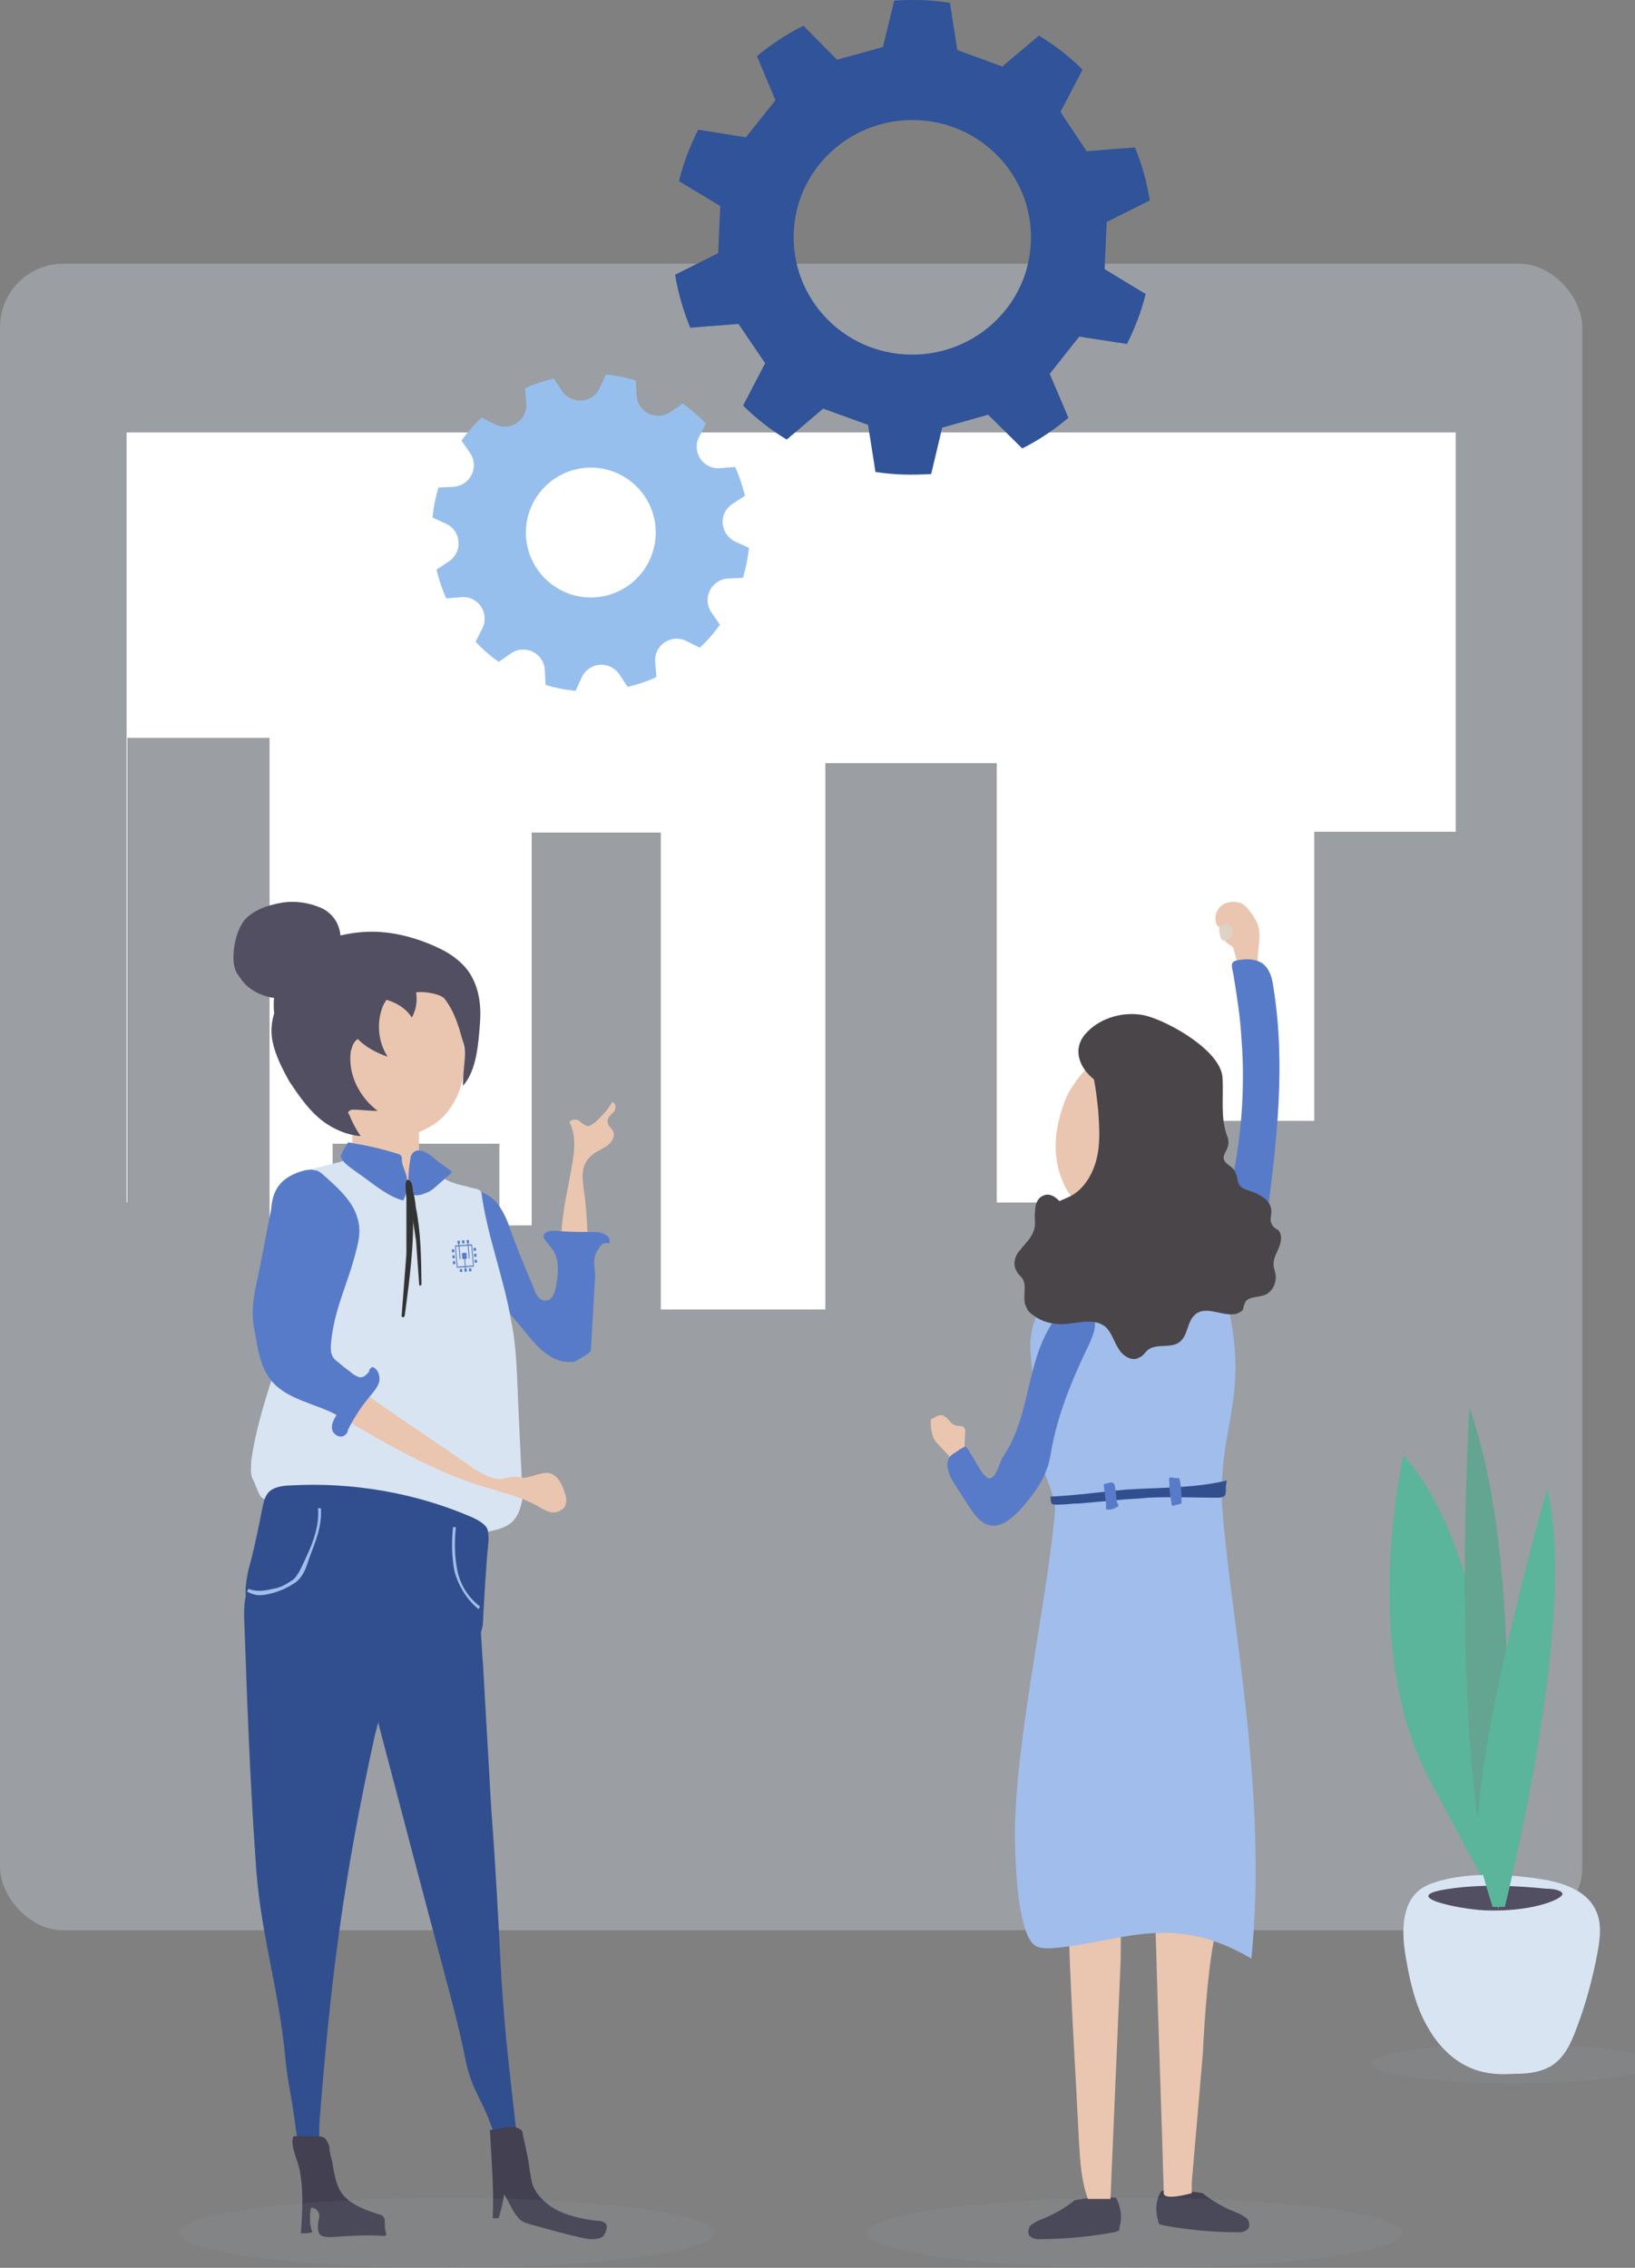 <svg width="310" height="430" viewBox="0 0 310 430" fill="none" xmlns="http://www.w3.org/2000/svg">
<rect x="0" y="0" width="310" height="430" fill="#808080" stroke="none"/>
<rect y="50" width="300" height="316" rx="12" fill="#D8E4F2" fill-opacity="0.3"/>
<path fill-rule="evenodd" clip-rule="evenodd" d="M24 82H276V157.711H249.182V212.521H215.951V228.004H188.988V144.705H156.486V248.286H125.296V157.866H100.81V232.339H94.688V216.856H63.061V247.822H51.109V139.906H24.146V228.004H24V82ZM24 299.999V300H276V299.999H24Z" fill="white"/>
<path d="M220.229 415.412C222.753 415.194 225.487 415.412 228.011 415.848C229.904 417.373 232.218 418.681 234.531 419.553C235.162 419.771 235.793 420.207 236.424 420.643C236.845 421.079 237.055 422.169 236.634 422.605C236.214 423.041 235.583 423.259 234.952 423.259C230.114 423.259 225.277 422.823 220.65 421.951C220.439 421.951 220.019 421.733 219.808 421.733C219.598 421.515 219.598 421.297 219.598 421.079C218.967 419.117 219.177 416.937 220.229 415.412Z" fill="#424051"/>
<path d="M211.605 416.72C209.081 416.502 206.347 416.72 203.823 417.156C201.93 418.682 199.617 419.989 197.303 420.861C196.672 421.079 196.041 421.515 195.41 421.951C194.99 422.387 194.779 423.477 195.2 423.913C195.621 424.349 196.252 424.567 196.883 424.567C201.72 424.567 206.347 424.131 211.185 423.259C211.395 423.259 211.816 423.041 212.026 423.041C212.236 422.823 212.236 422.605 212.236 422.387C212.867 420.425 212.447 418.246 211.605 416.72Z" fill="#424051"/>
<path d="M202.69 367.677C202.059 352.855 199.827 338.251 200.037 323.429C199.617 318.416 200.248 313.185 201.93 308.389C202.141 308.171 202.141 307.735 202.351 307.517C202.982 306.863 204.244 307.081 205.085 307.517C213.498 311.223 223.594 310.351 231.166 305.12C232.638 307.517 233.058 310.569 233.479 313.402C234.11 317.98 234.741 322.557 234.951 327.135C234.951 328.224 234.951 329.096 234.951 330.186C234.741 335.853 233.689 341.521 232.848 347.406C232.217 351.111 231.796 354.817 231.796 358.522C231.796 361.574 231.01 363.804 230.379 366.855C228.696 374.266 228.065 389.356 228.065 389.356L225.962 413.769V415.848C225.962 415.848 220.649 417.374 220.649 415.848C220.229 400.154 219.598 384.243 219.177 368.549C218.967 362.01 218.756 355.253 217.074 348.932C211.816 349.585 212.657 367.895 212.447 372.472C211.816 387.294 211.185 402.116 210.554 416.938C208.45 416.938 208.369 416.938 206.265 416.938C205.003 413.451 204.793 409.745 204.583 406.258C203.952 393.179 203.11 380.537 202.69 367.677Z" fill="#EAC5B0"/>
<path d="M225.487 239.292C218.335 239.946 211.395 241.254 204.875 237.331C190.152 254.986 197.303 253.678 195.831 270.898C195.41 274.603 200.247 282.886 200.037 286.374C198.565 304.029 191.834 332.801 192.465 350.457C192.676 355.47 192.886 360.483 194.148 365.061C194.569 366.369 194.989 367.676 195.831 368.548C196.672 369.42 197.934 369.42 199.196 369.42C212.026 368.548 221.911 362.227 237.265 371.382C240.42 339.994 233.479 307.953 231.796 286.592C230.745 271.77 236.213 266.321 233.479 250.845C232.848 247.357 232.007 243.652 230.324 240.818C229.903 239.946 227.8 239.074 228.641 239.074C229.693 238.638 228.01 239.074 225.487 239.292Z" fill="#A1BDEB"/>
<path d="M234.531 182.403C234.531 181.967 234.32 181.749 234.32 181.313C233.9 180.441 234.11 179.787 233.479 179.351C232.638 178.915 232.007 178.261 231.796 177.607C231.796 177.389 232.427 176.518 232.217 176.3C232.007 175.646 230.955 175.864 230.745 175.428C230.114 174.12 230.534 172.594 231.586 171.722C232.638 170.85 234.32 170.85 235.372 171.286C236.213 171.722 236.844 172.594 237.475 173.466C237.896 174.12 238.316 174.774 238.527 175.428C239.368 178.043 237.896 181.313 238.737 183.929C238.947 184.365 238.947 184.8 238.737 185.018C238.737 185.018 238.527 185.236 238.316 185.236C237.685 185.454 235.372 186.108 234.951 185.672C234.741 185.236 234.741 184.582 234.741 184.147C234.741 183.275 234.531 182.839 234.531 182.403Z" fill="#EAC5B0"/>
<path d="M231.165 176.517C231.165 176.299 231.165 176.299 231.165 176.081V175.863C231.165 175.645 231.586 175.427 231.796 175.427C232.006 175.427 232.217 175.209 232.427 175.209C232.637 175.209 232.637 175.209 232.848 175.209L233.058 175.427C233.268 175.645 233.479 175.863 233.479 175.863C233.689 176.081 233.689 176.081 233.689 176.299C233.899 176.735 233.689 177.389 233.268 177.825C233.058 178.043 232.217 178.479 231.796 178.261C231.586 178.043 231.375 177.825 231.375 177.607C231.375 177.171 231.165 176.953 231.165 176.517Z" fill="#DDD2C5"/>
<path d="M201.509 209.867C201.93 208.559 202.561 207.034 203.402 205.944C205.926 201.584 212.867 196.135 217.915 200.058C218.966 200.93 219.808 202.238 220.649 203.546C221.49 204.854 222.121 206.162 222.752 207.687C223.804 210.303 224.014 213.573 223.383 216.406C222.752 219.022 221.28 221.42 219.808 223.817C217.915 226.651 215.601 229.702 212.236 230.574C207.819 231.664 203.192 228.395 201.509 224.035C199.406 219.24 200.037 214.227 201.509 209.867Z" fill="#EAC5B0"/>
<path d="M234.32 220.111C233.269 226.432 231.586 232.971 232.007 239.292C232.007 240.818 232.638 242.562 233.899 242.78C235.161 243.216 236.423 241.908 237.054 240.818C237.896 239.51 238.527 237.984 239.158 236.459C239.789 234.715 239.999 232.753 240.209 230.791C242.102 216.406 243.785 201.802 241.471 187.416C241.261 185.672 240.84 183.928 239.578 182.838C238.527 181.966 236.844 181.748 235.372 181.966C233.058 182.184 233.479 182.838 233.899 185.018C234.53 188.941 235.161 192.865 235.372 196.788C236.003 204.635 235.582 212.482 234.32 220.111Z" fill="#587BC9"/>
<path d="M232.637 280.707C226.327 282.233 219.807 282.015 213.287 282.451C208.66 282.887 204.033 283.541 199.406 283.759H199.195V283.977C199.195 285.502 199.616 285.284 200.878 285.284C202.14 285.284 203.402 285.066 204.664 285.066C207.188 284.848 209.712 284.63 212.025 284.413C213.918 284.195 215.811 284.195 217.704 283.977C222.121 283.759 226.538 283.977 230.744 283.977C231.165 283.977 231.585 283.977 232.006 283.759C232.427 283.541 232.427 282.887 232.427 282.451C232.427 281.797 232.427 281.361 232.637 280.707Z" fill="#314F8F"/>
<path d="M223.593 280.271C224.014 281.796 224.014 283.54 224.014 285.066C223.593 285.284 222.962 285.284 222.541 285.502H222.331C222.121 285.502 222.121 285.284 222.121 285.066C221.91 283.758 221.7 282.45 221.7 281.143C221.7 280.489 221.49 280.489 221.91 280.053C222.121 280.271 223.593 280.271 223.593 280.271Z" fill="#587BC9"/>
<path d="M211.815 285.067C211.605 283.977 211.605 282.887 211.394 281.797C211.184 280.707 210.343 281.143 209.501 281.361C209.501 281.361 209.501 281.361 209.291 281.361C209.291 281.361 209.291 281.361 209.291 281.579C209.291 282.233 209.501 282.887 209.501 283.541C209.712 284.413 209.712 285.285 209.712 286.157C210.343 286.375 211.184 286.157 211.815 285.721C211.815 285.721 212.025 285.721 212.025 285.503C212.025 285.067 212.025 285.067 211.815 285.067Z" fill="#587BC9"/>
<path d="M178.373 274.386C177.742 273.732 177.111 273.078 176.901 272.424C176.691 271.77 176.48 270.899 176.48 270.245C176.48 270.027 176.48 269.591 176.48 269.373C176.48 269.155 176.691 268.937 176.901 268.937C177.532 268.501 178.373 268.065 179.004 268.501C179.846 268.937 180.266 270.027 181.108 270.245C181.739 270.463 182.58 270.245 182.79 270.681C183.001 270.899 183.001 271.117 183.001 271.334C183.001 273.078 182.58 275.258 183.421 276.784C183.632 277.22 183.842 277.438 183.632 277.874C183.632 278.092 183.421 278.092 183.211 278.092C181.739 278.745 181.528 278.527 180.687 277.22C180.056 276.13 179.215 275.258 178.373 274.386Z" fill="#EAC5B0"/>
<path d="M181.107 281.579C181.949 282.887 182.79 284.194 183.631 285.502C184.683 287.028 185.735 288.772 187.627 289.208C189.941 289.644 191.834 287.9 193.517 286.156C195.62 283.759 197.513 281.361 198.564 278.309C198.985 277.219 199.195 275.912 199.406 274.604C200.668 267.847 203.402 261.308 206.346 255.205C207.188 253.461 208.239 251.063 207.188 249.319C206.346 247.794 204.243 247.358 202.561 248.012C200.878 248.665 199.826 250.191 198.985 251.717C194.568 259.128 195.199 268.719 190.362 275.912C189.52 277.001 189.1 279.835 187.838 280.271C186.576 280.707 184.893 276.784 184.052 275.694C183.842 275.258 183.631 274.822 183.211 274.386C183 273.95 181.107 275.476 180.687 275.694C178.583 277.001 180.056 280.053 181.107 281.579Z" fill="#587BC9"/>
<path d="M193.517 236.895C194.358 235.805 195.62 234.715 196.041 233.189C196.462 232.099 196.041 230.792 196.251 229.702C196.251 228.394 196.672 227.086 197.934 226.65C198.986 226.214 200.037 226.868 200.879 227.74C201.299 227.522 201.93 227.304 202.351 227.086C205.085 225.996 206.978 223.163 207.819 220.111C208.661 217.059 208.45 214.008 208.24 210.738C208.03 208.777 207.819 206.597 207.399 204.635C204.875 202.673 203.192 199.186 205.716 196.134C208.45 192.865 213.498 191.557 217.494 192.647C222.121 193.955 231.586 199.404 231.796 204.417C232.007 208.123 231.376 211.828 232.638 215.316C233.9 218.367 230.324 219.021 233.058 220.983C233.689 221.419 234.11 221.855 234.32 222.509C234.741 223.381 234.531 224.252 235.162 224.906C235.372 225.124 235.793 225.342 236.213 225.56C238.316 226.214 241.051 227.304 241.051 229.702C241.051 230.574 240.63 231.445 241.261 232.317C241.471 232.753 241.892 232.971 242.313 233.189C243.154 234.061 242.944 235.369 242.523 236.459C242.102 237.549 241.471 238.42 241.471 239.728C241.471 240.6 241.892 241.254 241.892 242.126C241.892 243.652 241.051 245.178 239.578 245.613C238.316 246.049 236.424 245.831 236.003 247.139C235.793 247.575 235.793 248.011 235.582 248.447C235.372 248.665 234.951 248.883 234.531 249.101C231.796 249.755 228.641 247.357 226.538 249.319C225.066 250.627 225.276 253.024 223.804 254.332C222.121 255.858 219.177 254.55 217.494 256.076C217.074 256.512 216.653 257.166 216.022 257.384C214.76 258.256 212.867 257.166 212.026 255.64C211.184 254.332 210.764 252.588 209.502 251.499C207.188 249.755 204.033 251.063 201.299 251.063C199.406 251.063 197.513 250.627 195.831 249.319C195.2 248.883 194.779 248.447 194.569 247.793C193.727 246.267 194.779 244.088 193.938 242.562C193.727 242.126 193.096 241.69 192.886 241.254C191.835 239.728 192.465 237.985 193.517 236.895Z" fill="#4A4549"/>
<path d="M106.367 239.813C106.367 241.009 106.637 242.444 107.445 243.4C108.253 244.357 110.139 244.835 110.947 243.879C111.486 243.4 111.486 242.444 111.486 241.726C111.486 236.226 111.486 230.965 110.678 225.465C110.409 223.313 110.139 221.161 111.756 219.487C112.564 218.531 113.911 218.052 114.988 217.335C116.066 216.618 116.874 215.183 116.066 214.226C115.797 213.748 115.258 213.509 115.258 212.791C114.988 212.074 115.797 211.357 116.335 210.878C116.874 210.161 116.874 209.204 116.066 208.965C115.258 210.4 114.18 211.596 112.833 212.791C112.564 213.031 112.025 213.27 111.756 213.509C110.947 213.509 110.409 213.031 109.87 212.552C109.331 212.074 107.984 212.313 107.984 212.791C109.87 216.378 108.253 221.4 107.715 224.987C106.637 230.009 106.098 235.031 106.367 239.813Z" fill="#EAC5B0"/>
<path d="M114.72 234.074C113.911 233.596 113.103 233.596 112.295 233.596C109.87 233.596 107.715 233.596 105.29 233.357C104.482 233.357 103.674 233.357 103.135 234.074C102.866 234.792 103.674 235.509 104.213 236.226C106.368 238.379 105.829 241.726 105.29 244.596C105.021 245.313 104.752 246.27 103.943 246.509C102.596 246.987 101.519 245.552 101.249 244.357C99.633 240.531 98.016 236.705 96.669 232.879C96.131 231.205 95.323 229.531 94.245 228.096C89.396 222.596 80.236 227.139 84.007 233.357C88.318 240.292 94.784 246.509 99.902 252.966C102.058 255.596 104.752 258.466 108.254 258.226C108.523 258.226 109.062 258.226 109.332 257.987C109.601 257.748 112.026 256.553 112.026 256.074C112.295 251.053 112.564 246.987 112.834 241.966C112.834 240.531 112.295 238.857 113.103 237.422C113.911 236.226 113.911 235.509 115.528 235.748C115.797 235.27 115.528 234.313 114.72 234.074Z" fill="#587BC9"/>
<path d="M47.638 276.88C48.985 267.554 52.756 258.706 55.181 249.619C57.067 242.923 56.381 228.653 57.728 221.958C59.102 221.707 64.872 220.205 64.872 220.205C64.872 220.205 65.702 216.938 65.971 216.699C66.241 216.46 67.076 216.448 67.345 216.448C72.195 216.687 72.962 217.814 77.811 218.532C81.583 219.249 79.775 220.284 83.007 221.958C83.816 222.436 82.733 223.711 88.503 224.963C89.877 225.464 91.012 225.227 91.281 226.184C92.359 234.314 95.592 242.445 96.939 250.575C98.016 255.836 98.016 261.336 98.286 266.836C98.555 272.576 98.825 278.315 99.094 284.054C98.286 288.32 96.939 289.793 91.525 290.574C86.946 289.617 85.354 290.032 80.775 289.793C70.268 289.076 58.919 288.597 49.76 284.054C48.951 283.576 48.446 281.184 47.907 280.467C47.368 279.271 47.638 278.076 47.638 276.88Z" fill="#D8E4F2"/>
<path d="M88.436 237.537L87.57 237.597L87.665 238.726L88.53 238.666L88.436 237.537Z" fill="#587BC9"/>
<path d="M89.855 240.159L86.614 240.383L86.262 236.155L89.503 235.931L89.855 240.159V240.159ZM86.761 240.157L89.672 239.956L89.356 236.158L86.444 236.36L86.761 240.157Z" fill="#587BC9"/>
<path d="M88.126 237.973L87.961 237.984L88.176 240.56L88.34 240.548L88.126 237.973Z" fill="#587BC9"/>
<path d="M87.072 235.772L86.907 235.784L87.155 238.761L87.32 238.75L87.072 235.772Z" fill="#587BC9"/>
<path d="M88.804 235.653L88.64 235.664L88.888 238.642L89.052 238.63L88.804 235.653Z" fill="#587BC9"/>
<path d="M87.162 235.235L86.728 235.265L86.776 235.831L87.21 235.801L87.162 235.235Z" fill="#587BC9"/>
<path d="M88.029 235.175L87.595 235.205L87.642 235.771L88.076 235.741L88.029 235.175Z" fill="#587BC9"/>
<path d="M88.895 235.115L88.461 235.145L88.508 235.711L88.942 235.681L88.895 235.115Z" fill="#587BC9"/>
<path d="M87.61 240.599L87.176 240.629L87.223 241.195L87.657 241.165L87.61 240.599Z" fill="#587BC9"/>
<path d="M88.476 240.539L88.042 240.569L88.089 241.135L88.523 241.105L88.476 240.539Z" fill="#587BC9"/>
<path d="M89.342 240.479L88.908 240.509L88.955 241.075L89.389 241.045L89.342 240.479Z" fill="#587BC9"/>
<path d="M90.214 236.585L89.78 236.615L89.827 237.181L90.261 237.151L90.214 236.585Z" fill="#587BC9"/>
<path d="M90.309 237.715L89.875 237.745L89.922 238.311L90.356 238.281L90.309 237.715Z" fill="#587BC9"/>
<path d="M90.403 238.844L89.969 238.875L90.016 239.44L90.45 239.41L90.403 238.844Z" fill="#587BC9"/>
<path d="M86.102 236.87L85.668 236.9L85.715 237.465L86.149 237.435L86.102 236.87Z" fill="#587BC9"/>
<path d="M86.196 238L85.762 238.03L85.809 238.595L86.243 238.565L86.196 238Z" fill="#587BC9"/>
<path d="M86.29 239.13L85.856 239.16L85.904 239.725L86.338 239.695L86.29 239.13Z" fill="#587BC9"/>
<path d="M71.075 184.574C74.039 184.096 77.272 184.096 80.504 183.857C84.007 186.966 86.162 191.031 87.24 195.096C88.048 198.444 88.587 202.031 87.509 205.379C86.701 208.727 84.546 212.074 81.313 213.748C76.463 216.618 69.459 216.14 64.609 213.031C59.76 209.922 57.066 204.661 56.527 199.4C56.258 194.857 57.336 190.553 59.221 186.487C62.454 185.531 67.303 185.053 71.075 184.574Z" fill="#EAC5B0"/>
<rect x="66.795" y="213.693" width="12.64" height="7.012" fill="#EAC5B0"/>
<path d="M76.962 223.961C76.082 223.36 73.847 219.537 72.84 217.7L78.885 219.203L79.16 222.959C78.793 223.543 77.841 224.562 76.962 223.961Z" fill="#EAC5B0"/>
<path d="M95.052 374.924C95.86 387.358 96.668 392.858 98.015 405.293C96.13 405.054 95.591 405.054 93.705 404.815C91.55 397.641 89.394 396.924 88.047 389.511C86.97 384.25 85.623 379.228 84.276 374.206C80.504 360.097 76.732 345.749 72.961 331.402C71.344 325.184 69.728 318.728 67.034 312.749C64.34 306.293 60.837 296.967 70.536 293.858C75.924 292.184 83.468 293.14 87.239 297.206C91.55 301.988 91.011 309.401 91.55 315.141C92.088 324.467 92.627 334.032 93.166 343.358C93.974 353.88 94.513 364.402 95.052 374.924Z" fill="#314F8F"/>
<path d="M72.153 301.032C71.614 299.836 70.806 298.402 69.459 297.684C67.843 296.728 65.687 296.728 63.532 296.967C60.569 297.206 57.336 297.445 54.372 297.923C51.948 298.402 49.254 298.88 47.637 300.554C46.29 302.228 46.29 304.38 46.29 306.532C46.829 321.837 47.368 337.141 48.445 352.445C49.254 366.554 52.756 376.119 54.103 390.228C54.642 395.728 54.911 394.772 56.258 404.815C56.258 405.533 56.258 405.054 56.527 405.533C56.797 405.533 57.066 405.294 57.336 405.294C58.413 405.294 58.144 406.011 59.221 406.011C59.491 406.011 60.569 405.769 60.569 405.769C60.475 404.516 60.569 403.62 60.569 402.424C62.724 374.924 65.148 356.032 71.075 329.01C73.5 319.923 75.925 309.88 72.153 301.032Z" fill="#314F8F"/>
<path d="M92.628 292.185C92.628 291.228 92.628 290.511 92.359 289.793C91.82 288.837 90.473 288.119 89.395 287.641C78.888 283.098 66.765 280.945 54.911 281.663C53.834 281.663 52.486 281.902 51.678 282.38C50.331 283.098 50.062 284.532 49.792 285.728C48.984 289.793 48.176 293.859 47.098 297.685C46.56 300.315 46.021 303.185 47.637 305.576C48.445 306.772 50.062 307.967 51.409 308.685C60.838 314.185 73.231 316.098 84.276 313.946C88.587 312.989 91.011 311.793 91.55 307.967C91.82 302.946 92.089 297.445 92.628 292.185Z" fill="#314F8F"/>
<path d="M49.254 302.467C50.062 302.467 51.14 302.228 51.948 301.989C53.564 301.51 54.911 300.793 55.989 300.076C57.605 298.88 58.144 296.967 58.683 295.293C59.761 292.423 61.108 289.315 60.838 285.967H60.299C60.569 289.076 59.491 292.184 58.144 295.054C57.336 296.728 56.528 298.88 55.45 299.597C54.373 300.315 53.295 301.032 51.678 301.271C49.793 301.749 48.446 301.749 47.099 301.271L46.829 301.749C47.637 302.228 48.446 302.467 49.254 302.467Z" fill="#A1BDEB"/>
<path d="M90.742 305.097L91.011 304.619C88.856 302.945 87.24 300.554 86.701 297.684C86.162 295.054 86.162 292.184 86.432 289.554H85.893C85.623 292.184 85.623 295.054 86.162 297.923C86.97 300.793 88.587 303.423 90.742 305.097Z" fill="#A1BDEB"/>
<path d="M53.026 185.77C53.834 184.335 54.912 182.901 55.989 181.705C59.492 178.596 64.341 176.922 69.46 176.683C74.309 176.444 79.427 177.879 83.738 180.031C85.624 180.988 87.24 182.183 88.587 183.857C90.743 186.727 91.281 190.314 91.012 193.901C90.743 197.249 90.473 202.988 87.779 205.857C87.779 202.27 88.587 199.879 87.779 197.488C86.971 194.618 86.163 191.749 84.277 189.357C83.469 188.401 80.236 187.922 78.889 188.162C79.158 189.835 78.889 191.509 78.081 192.944C76.195 189.835 71.615 188.64 67.574 189.118C65.688 189.357 63.533 189.835 61.916 191.031C59.222 192.944 58.145 196.292 58.414 199.162C58.414 202.27 59.222 205.14 59.222 208.249C56.528 207.292 55.45 204.662 54.642 202.27C54.103 200.596 53.565 198.922 53.026 197.249C51.948 193.183 51.14 189.118 53.026 185.77Z" fill="#524F63"/>
<path d="M44.404 179.553C44.674 177.879 45.213 175.966 46.29 174.531C47.907 172.618 50.601 171.662 53.295 171.183C55.989 170.705 58.952 171.183 61.377 172.379C67.843 176.205 63.532 186.249 57.336 188.64C53.025 190.314 47.637 188.879 45.482 185.292C44.135 183.857 44.135 181.705 44.404 179.553Z" fill="#524F63"/>
<path d="M76.195 219.966C76.195 219.488 76.195 219.249 75.925 219.009C75.656 218.77 75.387 218.77 75.387 218.77C72.423 217.814 69.19 217.096 65.957 216.618C65.688 217.336 65.149 217.814 64.88 218.531C64.88 218.77 64.61 219.009 64.61 219.249C64.61 219.488 64.88 219.727 64.88 219.966C65.688 220.923 66.766 221.64 68.113 222.596C70.537 224.27 73.501 226.901 76.464 227.618C77.003 226.662 77.237 225.168 77.237 224.211C77.237 222.537 76.195 221.162 76.195 219.966Z" fill="#587BC9"/>
<path d="M77.811 219.727C77.811 219.249 78.08 218.771 78.35 218.531C78.888 218.053 79.427 218.053 80.235 218.292C80.774 218.531 81.313 218.771 81.852 219.249C82.929 220.205 84.007 220.923 85.354 221.879L85.623 222.118C85.623 222.358 85.623 222.358 85.354 222.597C84.546 223.314 83.738 224.031 82.929 224.749C82.391 225.227 81.582 225.945 80.774 226.184C79.158 226.901 77.541 226.901 77.541 225.227C77.272 223.314 77.541 221.401 77.811 219.727Z" fill="#587BC9"/>
<path d="M78.276 228.941C78.582 235.745 77.665 242.549 76.749 249.354C76.749 249.637 76.443 249.921 76.138 249.637C76.443 245.668 76.749 241.699 77.054 237.729C77.054 234.327 77.054 230.642 77.054 227.239C77.054 226.672 76.443 222.987 77.665 223.837C78.582 224.404 78.276 228.09 78.276 228.941Z" fill="#333333"/>
<path d="M78.841 228.904C79.803 233.67 79.858 238.552 79.912 243.434C79.943 243.633 79.747 243.862 79.489 243.691C79.287 240.865 79.085 238.039 78.883 235.213C78.516 232.816 78.117 230.219 77.749 227.821C77.688 227.421 76.836 224.882 77.836 225.366C78.578 225.679 78.749 228.305 78.841 228.904Z" fill="#333333"/>
<path d="M97.736 403.38C98.006 403.38 98.544 403.619 98.814 403.858C99.083 404.097 99.083 404.337 99.083 404.576C99.622 406.967 100.161 409.119 100.43 411.51C100.7 412.706 100.7 413.902 101.239 414.858C102.316 417.011 104.471 418.684 106.896 419.641C108.782 420.358 110.937 420.837 113.092 421.076C113.631 421.076 114.439 421.076 114.978 421.793C115.248 422.511 114.709 423.467 114.439 423.945C113.631 424.663 112.015 424.663 110.937 424.424C107.435 423.706 104.202 422.75 100.7 421.793C99.891 421.554 99.083 421.315 98.544 420.837C98.275 420.597 98.006 420.119 97.736 419.88C96.928 418.684 96.389 417.25 95.581 416.054C95.312 417.728 95.042 419.163 94.503 420.598C94.234 420.598 93.695 420.598 93.426 420.598C93.695 414.619 93.169 409.837 92.899 403.858C94.246 403.858 96.389 402.902 97.736 403.38Z" fill="#424051"/>
<path d="M89.934 278.553C83.199 273.77 76.194 269.227 69.459 264.444C69.19 264.205 68.651 263.966 68.381 263.966C67.843 263.966 67.304 264.444 66.765 264.922C66.226 265.64 65.418 266.357 65.418 267.314C65.418 268.988 67.034 270.183 68.381 270.901C75.386 274.966 82.391 278.792 90.203 281.422C93.975 282.618 98.285 283.575 101.788 285.488C102.596 285.966 103.404 286.444 104.212 286.683C105.021 286.922 106.098 286.683 106.906 285.966C107.445 285.249 107.445 284.053 107.176 283.335C106.637 281.422 105.559 279.27 103.674 279.27C102.596 279.27 101.518 279.749 100.441 279.988C99.094 280.466 98.824 279.988 97.477 279.988C96.4 279.988 95.591 280.466 94.514 280.466C92.628 280.227 91.281 279.27 89.934 278.553Z" fill="#EAC5B0"/>
<path d="M48.985 241.728C48.446 244.119 47.907 246.51 47.907 249.141C47.907 251.054 48.446 252.967 48.715 254.88C49.254 257.51 49.793 259.902 51.679 262.054C54.642 265.402 59.761 266.119 63.802 268.271C63.263 269.228 62.724 270.184 62.994 271.141C63.263 272.097 64.61 272.815 65.419 272.097C65.688 271.858 65.957 271.619 65.957 271.141C67.035 268.989 68.382 266.836 69.999 264.923C70.807 263.967 71.615 263.01 71.884 262.054C72.154 260.858 71.615 259.423 70.537 259.184C69.46 260.141 70.537 259.663 69.46 260.619C69.19 260.858 68.921 261.097 68.651 261.097C68.113 261.336 67.574 260.858 67.035 260.619C66.227 259.902 65.419 259.423 64.61 258.706C64.072 258.228 63.263 257.749 62.994 257.032C62.724 256.554 62.724 255.836 62.724 255.119C63.263 248.184 65.957 243.641 67.574 236.945C68.113 235.032 68.382 233.119 67.843 231.206C67.035 227.858 64.072 225.228 61.377 222.836C60.839 222.358 60.3 221.88 59.492 221.88C58.953 221.641 58.414 221.88 57.875 221.88C53.295 223.075 51.679 225.467 51.41 229.293C50.601 233.358 49.793 237.662 48.985 241.728Z" fill="#587BC9"/>
<path d="M73.501 200.356C71.345 199.639 69.19 198.443 67.843 197.009C67.035 197.487 66.765 198.443 66.496 199.4C65.957 203.704 68.112 208.009 71.615 210.639C69.998 210.639 68.382 210.4 67.035 210.4C66.765 210.4 66.496 210.4 66.227 210.639C65.957 210.878 65.957 211.117 66.227 211.356C66.765 212.791 67.573 214.226 68.382 215.422C65.418 215.183 62.455 213.748 60.3 211.835C58.144 209.922 56.528 207.53 54.911 205.139C53.565 202.748 52.217 200.117 51.679 197.487C51.14 194.856 51.679 191.748 53.295 189.595C55.45 186.965 58.953 185.53 62.724 184.813C64.879 184.335 67.304 184.095 69.459 184.574C70.806 184.813 73.231 185.53 74.039 186.726C74.847 187.922 73.231 189.356 72.692 190.552C71.345 193.661 71.615 197.487 73.501 200.356Z" fill="#524F63"/>
<path d="M62.982 409.836C63.252 411.51 63.521 413.423 64.329 415.097C65.676 417.728 68.909 418.923 71.873 419.88C72.142 419.88 72.681 420.119 72.681 420.358C72.95 420.597 72.95 420.836 72.95 421.076C72.95 421.793 72.95 422.749 73.22 423.467C73.22 423.706 73.22 423.706 73.22 423.706C73.22 423.945 72.95 423.945 72.681 423.945C69.448 423.706 65.946 423.945 62.713 424.184C62.174 424.184 61.635 424.184 61.096 423.945C60.288 423.706 60.288 422.749 60.288 422.032C60.288 421.315 60.558 420.597 60.558 419.88C60.288 419.162 59.749 418.445 58.941 418.684C58.672 420.119 58.672 421.793 59.211 423.228C58.672 423.467 57.864 423.467 57.055 423.467C57.325 419.402 57.594 415.336 56.786 411.271C56.517 409.836 54.853 406.489 55.661 405.054C56.786 405.054 58.672 405.054 60.019 405.054C61.635 405.054 61.905 405.532 62.444 406.967C62.444 407.923 62.713 408.88 62.982 409.836Z" fill="#424051"/>
<path opacity="0.08" d="M84.713 430C112.721 430 135.427 427.027 135.427 423.359C135.427 419.691 112.721 416.718 84.713 416.718C56.705 416.718 34 419.691 34 423.359C34 427.027 56.705 430 84.713 430Z" fill="#9DAFBD"/>
<path opacity="0.08" d="M215.119 430C243.127 430 265.832 427.027 265.832 423.359C265.832 419.691 243.127 416.718 215.119 416.718C187.11 416.718 164.405 419.691 164.405 423.359C164.405 427.027 187.11 430 215.119 430Z" fill="#9DAFBD"/>
<path d="M138.897 95.546L141.248 93.994C141.013 93.053 140.73 92.113 140.448 91.219C140.119 90.279 139.79 89.386 139.367 88.539L136.545 88.774C133.348 89.056 131.091 85.718 132.549 82.85L133.818 80.31C132.502 78.9 131.044 77.63 129.445 76.502L127.141 78.1C124.508 79.934 120.887 78.194 120.699 74.95L120.558 72.129C118.677 71.564 116.796 71.188 114.868 71L113.693 73.586C112.329 76.502 108.332 76.784 106.545 74.103L104.994 71.752C104.053 71.987 103.113 72.27 102.219 72.552C101.279 72.881 100.386 73.21 99.539 73.633L99.774 76.455C100.056 79.652 96.718 81.909 93.85 80.451L91.31 79.182C89.9 80.498 88.63 81.956 87.502 83.555L89.1 85.859C90.934 88.492 89.194 92.113 85.95 92.301L83.129 92.442C82.564 94.323 82.188 96.204 82 98.132L84.586 99.307C87.502 100.671 87.784 104.668 85.103 106.455L82.752 108.006C82.987 108.947 83.27 109.887 83.552 110.781C83.881 111.721 84.21 112.614 84.633 113.461L87.454 113.226C90.652 112.944 92.909 116.282 91.451 119.15L90.182 121.69C91.498 123.1 92.956 124.37 94.555 125.498L96.859 123.9C99.492 122.066 103.113 123.806 103.301 127.05L103.442 129.871C105.323 130.436 107.204 130.812 109.132 131L110.307 128.414C111.671 125.498 115.668 125.216 117.455 127.897L119.006 130.248C119.947 130.013 120.887 129.73 121.781 129.448C122.721 129.119 123.614 128.79 124.461 128.367L124.226 125.545C123.944 122.348 127.282 120.091 130.15 121.549L132.69 122.818C134.1 121.502 135.37 120.044 136.498 118.445L134.9 116.141C133.066 113.508 134.806 109.887 138.05 109.699L140.871 109.558C141.436 107.677 141.812 105.796 142 103.868L139.414 102.693C136.451 101.282 136.169 97.285 138.897 95.546ZM116.044 112.614C109.602 114.824 102.643 111.439 100.386 104.997C98.176 98.555 101.561 91.596 108.003 89.339C114.445 87.129 121.404 90.514 123.661 96.956C125.871 103.398 122.439 110.404 116.044 112.614Z" fill="#96BFEE"/>
<path d="M165.995 89.5C167.746 89.741 169.546 89.933 171.346 89.981C173.097 90.029 174.849 89.981 176.551 89.885L178.643 81.086L187.351 78.634L193.822 85.029C196.984 83.442 199.903 81.471 202.578 79.211L199.027 70.892L204.622 63.824L213.67 65.219C215.178 62.238 216.395 59.064 217.222 55.746L209.438 51.034L209.827 42.091L218 38.004C217.465 34.494 216.492 31.128 215.178 27.955L206.032 28.676L201.07 21.223L205.254 13.193C202.773 10.741 200 8.578 196.984 6.75L190.027 12.616L181.514 9.491L180.103 0.548C178.303 0.259 176.503 0.067 174.605 0.019C172.903 -0.029 171.2 0.019 169.546 0.115L167.405 8.914L158.697 11.318L152.324 4.875C149.162 6.462 146.195 8.433 143.519 10.645L147.022 19.011L141.427 26.032L132.378 24.589C130.822 27.666 129.557 30.936 128.73 34.35L136.562 39.062L136.173 48.005L128 52.092C128.584 55.602 129.557 58.92 130.87 62.141L140.016 61.42L145.076 68.873L140.892 76.903C143.373 79.355 146.146 81.519 149.162 83.346L156.07 77.48L164.584 80.557L165.995 89.5ZM150.524 43.485C151.351 31.224 162.103 21.992 174.508 22.81C186.914 23.627 196.254 34.254 195.427 46.515C194.6 58.776 183.849 68.007 171.443 67.19C159.038 66.373 149.697 55.746 150.524 43.485Z" fill="#305399"/>
<path opacity="0.08" d="M314 391.299C314 393.341 301.986 395 287 395C272.014 395 260 393.341 260 391.299C260 389.257 272.014 387.598 287 387.598C301.986 387.598 314 389.257 314 391.299Z" fill="#9DAFBD"/>
<path d="M266.072 275.933C266.072 275.933 257.675 312.432 270.981 337.317C284.287 362.202 284.158 362.075 284.158 362.075C284.158 362.075 287.646 300.053 266.072 275.933Z" fill="#5BB59B"/>
<path d="M266.589 371.391C267.364 375.857 268.397 380.452 270.723 384.408C272.919 388.364 276.536 391.81 281.058 392.831C283.125 393.341 285.192 393.341 287.259 393.213C289.584 393.213 291.909 392.958 293.976 391.81C296.56 390.278 297.852 387.471 298.885 384.663C300.694 379.941 301.986 375.092 302.89 370.242C303.407 367.435 303.795 364.372 302.373 361.82C300.565 358.374 296.302 356.97 292.426 356.332C285.967 355.311 277.053 354.801 270.852 357.353C265.426 359.65 265.684 366.414 266.589 371.391Z" fill="#D8E4F2"/>
<path d="M281.316 362.203C286.483 362.458 292.038 361.692 295.268 360.033C295.914 359.65 296.431 359.267 296.172 358.885C295.785 358.374 294.493 358.119 293.201 358.119C287 357.481 280.153 357.225 274.081 358.246C265.297 359.65 276.536 361.947 281.316 362.203Z" fill="#524F63"/>
<path d="M278.603 267C278.603 267 274.469 336.551 284.158 362.075C284.158 362.075 290.488 300.053 278.603 267Z" fill="#63A590"/>
<path d="M282.996 361.564H285.321C288.68 347.782 298.627 303.116 293.331 282.314C293.331 282.314 276.536 340.89 280.8 354.035C281.704 357.48 282.479 359.905 282.996 361.564Z" fill="#5BB59B"/>
</svg>
